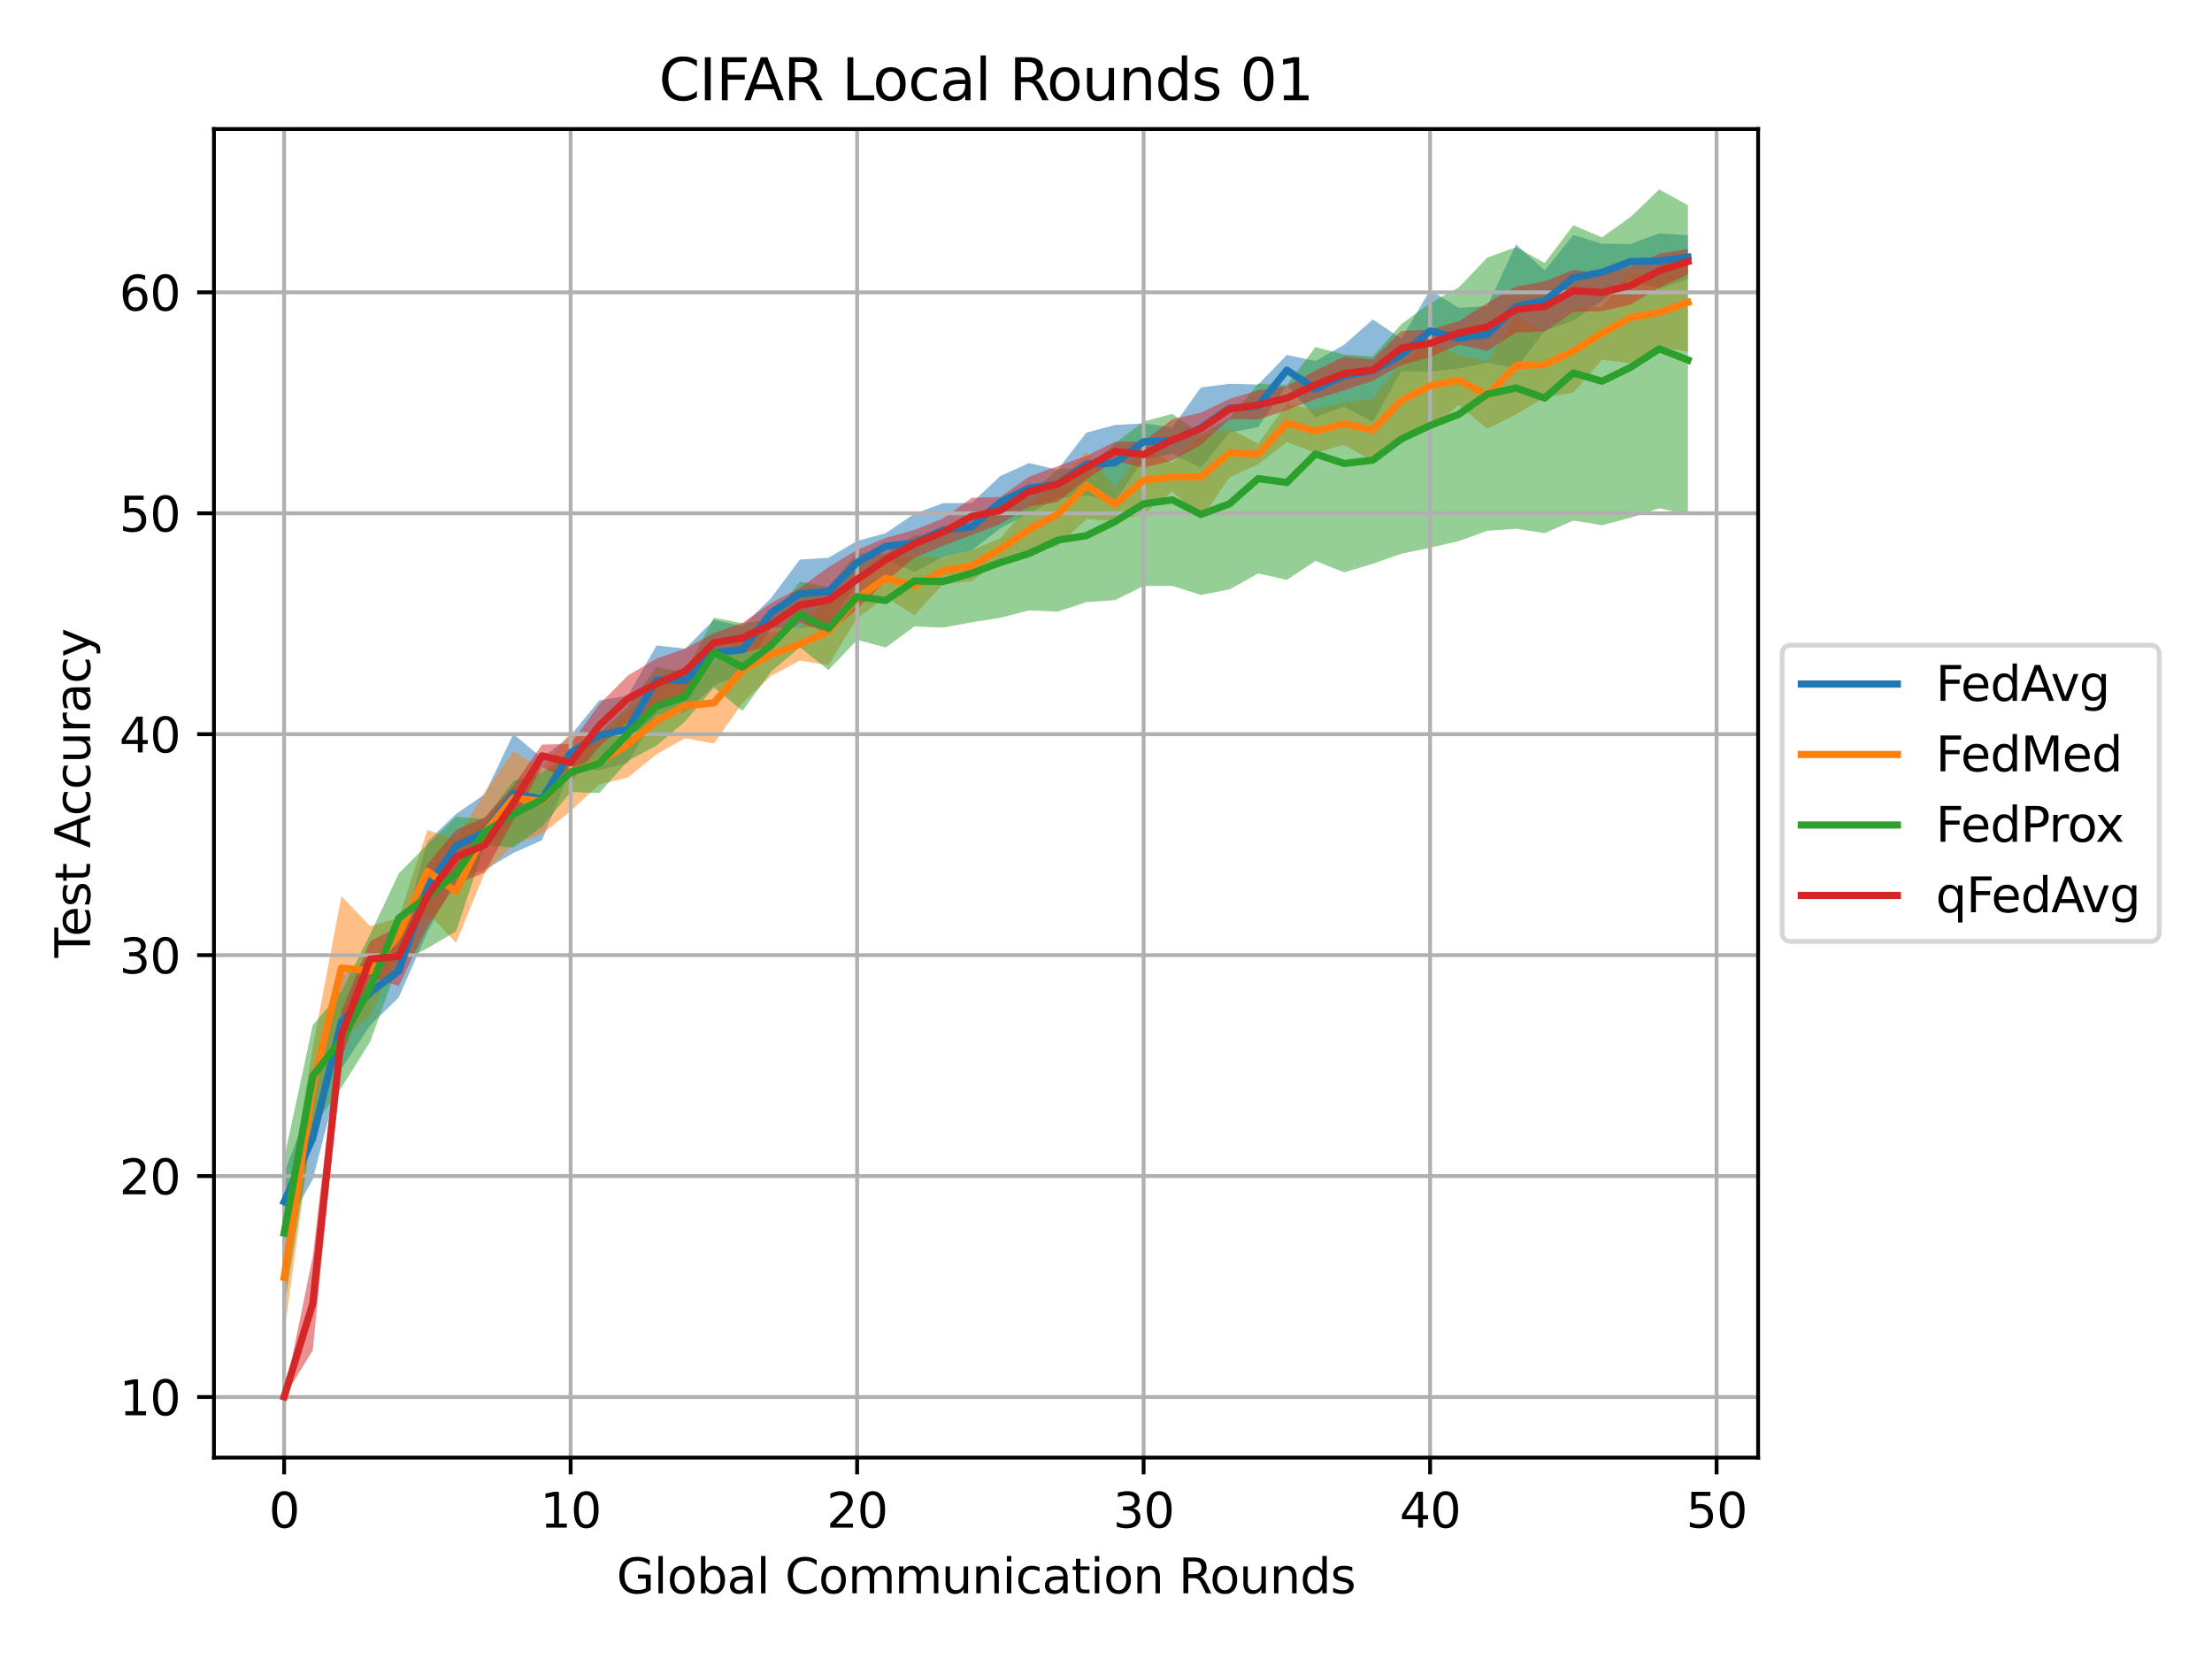 <?xml version="1.0" encoding="utf-8" standalone="no"?>
<!DOCTYPE svg PUBLIC "-//W3C//DTD SVG 1.1//EN"
  "http://www.w3.org/Graphics/SVG/1.1/DTD/svg11.dtd">
<svg height="345.6pt" version="1.1" viewBox="0 0 460.8 345.6" width="460.8pt" xmlns="http://www.w3.org/2000/svg" xmlns:xlink="http://www.w3.org/1999/xlink">
 <defs>
  <style type="text/css">*{stroke-linecap:butt;stroke-linejoin:round;}</style>
 </defs>
 <g id="figure_1">
  <g id="patch_1">
   <path d="M 0 345.6 
L 460.8 345.6 
L 460.8 0 
L 0 0 
z
" style="fill:#ffffff;"/>
  </g>
  <g id="axes_1">
   <g id="patch_2">
    <path d="M 44.57 303.64 
L 366.25 303.64 
L 366.25 26.88 
L 44.57 26.88 
z
" style="fill:#ffffff;"/>
   </g>
   <g id="PolyCollection_1">
    <path clip-path="url(#pd8473660cb)" d="M 59.192 244.424 
L 59.192 256.293 
L 65.16 245.705 
L 71.128 222.591 
L 77.096 213.62 
L 83.064 207.783 
L 89.032 194.207 
L 95 182.946 
L 100.968 181.216 
L 106.937 177.694 
L 112.905 175.03 
L 118.873 160.378 
L 124.841 160.464 
L 130.809 158.905 
L 136.777 148.844 
L 142.745 148.389 
L 148.713 142.765 
L 154.681 140.276 
L 160.649 130.76 
L 166.617 130.842 
L 172.586 130.276 
L 178.554 121.669 
L 184.522 116.541 
L 190.49 119.183 
L 196.458 116.02 
L 202.426 114.669 
L 208.394 110.034 
L 214.362 106.892 
L 220.33 103.872 
L 226.298 103.206 
L 232.266 104.34 
L 238.234 95.814 
L 244.203 94.509 
L 250.171 97.48 
L 256.139 90.079 
L 262.107 88.999 
L 268.075 80.252 
L 274.043 86.913 
L 280.011 84.71 
L 285.979 87.872 
L 291.947 77.338 
L 297.915 77.457 
L 303.883 76.778 
L 309.852 75.522 
L 315.82 76.703 
L 321.788 68.954 
L 327.756 66.785 
L 333.724 62.639 
L 339.692 58.157 
L 345.66 60.146 
L 351.628 58.11 
L 351.628 49.007 
L 351.628 49.007 
L 345.66 48.602 
L 339.692 50.825 
L 333.724 50.77 
L 327.756 48.955 
L 321.788 56.34 
L 315.82 50.921 
L 309.852 63.754 
L 303.883 64.129 
L 297.915 60.421 
L 291.947 70.56 
L 285.979 66.552 
L 280.011 71.811 
L 274.043 75.201 
L 268.075 73.938 
L 262.107 80.106 
L 256.139 79.958 
L 250.171 80.714 
L 244.203 89.044 
L 238.234 88.205 
L 232.266 88.535 
L 226.298 90.135 
L 220.33 97.858 
L 214.362 96.47 
L 208.394 99.153 
L 202.426 104.771 
L 196.458 104.819 
L 190.49 107.016 
L 184.522 111.056 
L 178.554 112.686 
L 172.586 116.197 
L 166.617 116.564 
L 160.649 124.568 
L 154.681 130.433 
L 148.713 129.109 
L 142.745 135.137 
L 136.777 134.449 
L 130.809 144.895 
L 124.841 145.9 
L 118.873 153.21 
L 112.905 157.899 
L 106.937 152.906 
L 100.968 165.463 
L 95 169.559 
L 89.032 175.31 
L 83.064 196.69 
L 77.096 199.94 
L 71.128 203.088 
L 65.16 228.445 
L 59.192 244.424 
z
" style="fill:#1f77b4;fill-opacity:0.5;"/>
   </g>
   <g id="PolyCollection_2">
    <path clip-path="url(#pd8473660cb)" d="M 59.192 254.452 
L 59.192 277.725 
L 65.16 234.332 
L 71.128 216.641 
L 77.096 211.562 
L 83.064 198.091 
L 89.032 190.113 
L 95 196.41 
L 100.968 181.821 
L 106.937 175.983 
L 112.905 173.745 
L 118.873 168.983 
L 124.841 163.406 
L 130.809 161.955 
L 136.777 157.118 
L 142.745 153.774 
L 148.713 154.918 
L 154.681 146.433 
L 160.649 140.808 
L 166.617 137.614 
L 172.586 138.553 
L 178.554 128.764 
L 184.522 124.398 
L 190.49 128.182 
L 196.458 121.697 
L 202.426 121.097 
L 208.394 116.635 
L 214.362 115.454 
L 220.33 113.734 
L 226.298 108.118 
L 232.266 108.582 
L 238.234 107.093 
L 244.203 102.321 
L 250.171 108.109 
L 256.139 99.44 
L 262.107 96.702 
L 268.075 92.123 
L 274.043 94.333 
L 280.011 92.687 
L 285.979 96.065 
L 291.947 91.397 
L 297.915 89.603 
L 303.883 84.359 
L 309.852 89.363 
L 315.82 86.33 
L 321.788 82.748 
L 327.756 81.806 
L 333.724 74.952 
L 339.692 75.659 
L 345.66 72.28 
L 351.628 73.298 
L 351.628 52.695 
L 351.628 52.695 
L 345.66 57.907 
L 339.692 56.626 
L 333.724 63.858 
L 327.756 64.461 
L 321.788 69.112 
L 315.82 65.996 
L 309.852 75.315 
L 303.883 74.026 
L 297.915 71.112 
L 291.947 75.377 
L 285.979 83.061 
L 280.011 83.875 
L 274.043 85.259 
L 268.075 84.206 
L 262.107 92.444 
L 256.139 89.24 
L 250.171 90.592 
L 244.203 96.38 
L 238.234 93.006 
L 232.266 101.537 
L 226.298 94.078 
L 220.33 100.58 
L 214.362 105.152 
L 208.394 112.128 
L 202.426 114.656 
L 196.458 116.153 
L 190.49 115.961 
L 184.522 116.482 
L 178.554 120.505 
L 172.586 124.466 
L 166.617 130.764 
L 160.649 131.765 
L 154.681 132.666 
L 148.713 137.93 
L 142.745 140.238 
L 136.777 143.187 
L 130.809 148.137 
L 124.841 154.143 
L 118.873 152.528 
L 112.905 160.117 
L 106.937 156.48 
L 100.968 165.091 
L 95 174.971 
L 89.032 172.878 
L 83.064 191.234 
L 77.096 192.91 
L 71.128 186.666 
L 65.16 218.146 
L 59.192 254.452 
z
" style="fill:#ff7f0e;fill-opacity:0.5;"/>
   </g>
   <g id="PolyCollection_3">
    <path clip-path="url(#pd8473660cb)" d="M 59.192 241.309 
L 59.192 272.458 
L 65.16 234.779 
L 71.128 226.54 
L 77.096 217.051 
L 83.064 200.6 
L 89.032 197.545 
L 95 194.029 
L 100.968 176.022 
L 106.937 176.54 
L 112.905 172.237 
L 118.873 165.001 
L 124.841 165.213 
L 130.809 158.498 
L 136.777 155.304 
L 142.745 150.269 
L 148.713 143.189 
L 154.681 148.089 
L 160.649 139.868 
L 166.617 134.872 
L 172.586 139.571 
L 178.554 133.306 
L 184.522 134.873 
L 190.49 130.506 
L 196.458 130.738 
L 202.426 129.633 
L 208.394 128.692 
L 214.362 127.154 
L 220.33 127.414 
L 226.298 125.45 
L 232.266 125.018 
L 238.234 122.062 
L 244.203 122.048 
L 250.171 123.94 
L 256.139 122.785 
L 262.107 119.462 
L 268.075 120.801 
L 274.043 116.85 
L 280.011 119.23 
L 285.979 117.437 
L 291.947 115.348 
L 297.915 114.102 
L 303.883 112.716 
L 309.852 110.572 
L 315.82 110.147 
L 321.788 111.063 
L 327.756 108.434 
L 333.724 109.408 
L 339.692 107.842 
L 345.66 105.875 
L 351.628 107.237 
L 351.628 42.759 
L 351.628 42.759 
L 345.66 39.46 
L 339.692 45.184 
L 333.724 49.443 
L 327.756 46.922 
L 321.788 54.779 
L 315.82 51.501 
L 309.852 53.639 
L 303.883 59.885 
L 297.915 63.16 
L 291.947 67.506 
L 285.979 74.272 
L 280.011 73.878 
L 274.043 72.296 
L 268.075 80.23 
L 262.107 79.938 
L 256.139 87.102 
L 250.171 90.374 
L 244.203 86.207 
L 238.234 87.824 
L 232.266 92.326 
L 226.298 97.72 
L 220.33 97.62 
L 214.362 103.473 
L 208.394 105.663 
L 202.426 109.15 
L 196.458 111.541 
L 190.49 111.54 
L 184.522 115.329 
L 178.554 115.264 
L 172.586 122.282 
L 166.617 121.156 
L 160.649 128.977 
L 154.681 129.844 
L 148.713 128.685 
L 142.745 140.015 
L 136.777 138.942 
L 130.809 147.167 
L 124.841 152.803 
L 118.873 156.743 
L 112.905 160.926 
L 106.937 162.682 
L 100.968 170.657 
L 95 170.127 
L 89.032 175.934 
L 83.064 181.966 
L 77.096 194.645 
L 71.128 206.596 
L 65.16 213.505 
L 59.192 241.309 
z
" style="fill:#2ca02c;fill-opacity:0.5;"/>
   </g>
   <g id="PolyCollection_4">
    <path clip-path="url(#pd8473660cb)" d="M 59.192 290.913 
L 59.192 291.06 
L 65.16 281.31 
L 71.128 220.617 
L 77.096 203.55 
L 83.064 205.397 
L 89.032 193.081 
L 95 184.23 
L 100.968 181.778 
L 106.937 170.897 
L 112.905 159.801 
L 118.873 162.766 
L 124.841 155.508 
L 130.809 150.303 
L 136.777 147.74 
L 142.745 144.524 
L 148.713 135.914 
L 154.681 136.002 
L 160.649 134.613 
L 166.617 129.627 
L 172.586 131.931 
L 178.554 126.825 
L 184.522 121.122 
L 190.49 116.166 
L 196.458 113.703 
L 202.426 111.446 
L 208.394 109.162 
L 214.362 105.514 
L 220.33 104.589 
L 226.298 99.833 
L 232.266 96.013 
L 238.234 97.448 
L 244.203 95.948 
L 250.171 92.661 
L 256.139 87.329 
L 262.107 87.378 
L 268.075 85.419 
L 274.043 83.146 
L 280.011 81.31 
L 285.979 79.301 
L 291.947 76.056 
L 297.915 74.375 
L 303.883 71.811 
L 309.852 73.099 
L 315.82 69.261 
L 321.788 69.051 
L 327.756 64.958 
L 333.724 64.823 
L 339.692 63.448 
L 345.66 59.925 
L 351.628 57.137 
L 351.628 51.848 
L 351.628 51.848 
L 345.66 52.853 
L 339.692 55.479 
L 333.724 57.012 
L 327.756 56.214 
L 321.788 58.62 
L 315.82 59.681 
L 309.852 63.096 
L 303.883 66.925 
L 297.915 68.65 
L 291.947 68.957 
L 285.979 74.88 
L 280.011 74.289 
L 274.043 77.185 
L 268.075 80.434 
L 262.107 81.311 
L 256.139 83.09 
L 250.171 85.95 
L 244.203 87.34 
L 238.234 91.934 
L 232.266 92.043 
L 226.298 94.979 
L 220.33 97.109 
L 214.362 99.313 
L 208.394 103.526 
L 202.426 103.709 
L 196.458 108.006 
L 190.49 110.385 
L 184.522 112.038 
L 178.554 114.546 
L 172.586 118.148 
L 166.617 122.495 
L 160.649 125.61 
L 154.681 129.743 
L 148.713 131.893 
L 142.745 135.103 
L 136.777 137.189 
L 130.809 140.719 
L 124.841 146.726 
L 118.873 154.988 
L 112.905 155.1 
L 106.937 163.72 
L 100.968 170.273 
L 95 172.884 
L 89.032 180.087 
L 83.064 193.065 
L 77.096 196.036 
L 71.128 210.652 
L 65.16 261.744 
L 59.192 290.913 
z
" style="fill:#d62728;fill-opacity:0.5;"/>
   </g>
   <g id="matplotlib.axis_1">
    <g id="xtick_1">
     <g id="line2d_1">
      <path clip-path="url(#pd8473660cb)" d="M 59.192 303.64 
L 59.192 26.88 
" style="fill:none;stroke:#b0b0b0;stroke-linecap:square;stroke-width:0.8;"/>
     </g>
     <g id="line2d_2">
      <defs>
       <path d="M 0 0 
L 0 3.5 
" id="ma8e91cea01" style="stroke:#000000;stroke-width:0.8;"/>
      </defs>
      <g>
       <use style="stroke:#000000;stroke-width:0.8;" x="59.192" xlink:href="#ma8e91cea01" y="303.64"/>
      </g>
     </g>
     <g id="text_1">
      <!-- 0 -->
      <g transform="translate(56.011 318.238)scale(0.1 -0.1)">
       <defs>
        <path d="M 2034 4250 
Q 1547 4250 1301 3770 
Q 1056 3291 1056 2328 
Q 1056 1369 1301 889 
Q 1547 409 2034 409 
Q 2525 409 2770 889 
Q 3016 1369 3016 2328 
Q 3016 3291 2770 3770 
Q 2525 4250 2034 4250 
z
M 2034 4750 
Q 2819 4750 3233 4129 
Q 3647 3509 3647 2328 
Q 3647 1150 3233 529 
Q 2819 -91 2034 -91 
Q 1250 -91 836 529 
Q 422 1150 422 2328 
Q 422 3509 836 4129 
Q 1250 4750 2034 4750 
z
" id="DejaVuSans-30" transform="scale(0.016)"/>
       </defs>
       <use xlink:href="#DejaVuSans-30"/>
      </g>
     </g>
    </g>
    <g id="xtick_2">
     <g id="line2d_3">
      <path clip-path="url(#pd8473660cb)" d="M 118.873 303.64 
L 118.873 26.88 
" style="fill:none;stroke:#b0b0b0;stroke-linecap:square;stroke-width:0.8;"/>
     </g>
     <g id="line2d_4">
      <g>
       <use style="stroke:#000000;stroke-width:0.8;" x="118.873" xlink:href="#ma8e91cea01" y="303.64"/>
      </g>
     </g>
     <g id="text_2">
      <!-- 10 -->
      <g transform="translate(112.51 318.238)scale(0.1 -0.1)">
       <defs>
        <path d="M 794 531 
L 1825 531 
L 1825 4091 
L 703 3866 
L 703 4441 
L 1819 4666 
L 2450 4666 
L 2450 531 
L 3481 531 
L 3481 0 
L 794 0 
L 794 531 
z
" id="DejaVuSans-31" transform="scale(0.016)"/>
       </defs>
       <use xlink:href="#DejaVuSans-31"/>
       <use x="63.623" xlink:href="#DejaVuSans-30"/>
      </g>
     </g>
    </g>
    <g id="xtick_3">
     <g id="line2d_5">
      <path clip-path="url(#pd8473660cb)" d="M 178.554 303.64 
L 178.554 26.88 
" style="fill:none;stroke:#b0b0b0;stroke-linecap:square;stroke-width:0.8;"/>
     </g>
     <g id="line2d_6">
      <g>
       <use style="stroke:#000000;stroke-width:0.8;" x="178.554" xlink:href="#ma8e91cea01" y="303.64"/>
      </g>
     </g>
     <g id="text_3">
      <!-- 20 -->
      <g transform="translate(172.191 318.238)scale(0.1 -0.1)">
       <defs>
        <path d="M 1228 531 
L 3431 531 
L 3431 0 
L 469 0 
L 469 531 
Q 828 903 1448 1529 
Q 2069 2156 2228 2338 
Q 2531 2678 2651 2914 
Q 2772 3150 2772 3378 
Q 2772 3750 2511 3984 
Q 2250 4219 1831 4219 
Q 1534 4219 1204 4116 
Q 875 4013 500 3803 
L 500 4441 
Q 881 4594 1212 4672 
Q 1544 4750 1819 4750 
Q 2544 4750 2975 4387 
Q 3406 4025 3406 3419 
Q 3406 3131 3298 2873 
Q 3191 2616 2906 2266 
Q 2828 2175 2409 1742 
Q 1991 1309 1228 531 
z
" id="DejaVuSans-32" transform="scale(0.016)"/>
       </defs>
       <use xlink:href="#DejaVuSans-32"/>
       <use x="63.623" xlink:href="#DejaVuSans-30"/>
      </g>
     </g>
    </g>
    <g id="xtick_4">
     <g id="line2d_7">
      <path clip-path="url(#pd8473660cb)" d="M 238.234 303.64 
L 238.234 26.88 
" style="fill:none;stroke:#b0b0b0;stroke-linecap:square;stroke-width:0.8;"/>
     </g>
     <g id="line2d_8">
      <g>
       <use style="stroke:#000000;stroke-width:0.8;" x="238.234" xlink:href="#ma8e91cea01" y="303.64"/>
      </g>
     </g>
     <g id="text_4">
      <!-- 30 -->
      <g transform="translate(231.872 318.238)scale(0.1 -0.1)">
       <defs>
        <path d="M 2597 2516 
Q 3050 2419 3304 2112 
Q 3559 1806 3559 1356 
Q 3559 666 3084 287 
Q 2609 -91 1734 -91 
Q 1441 -91 1130 -33 
Q 819 25 488 141 
L 488 750 
Q 750 597 1062 519 
Q 1375 441 1716 441 
Q 2309 441 2620 675 
Q 2931 909 2931 1356 
Q 2931 1769 2642 2001 
Q 2353 2234 1838 2234 
L 1294 2234 
L 1294 2753 
L 1863 2753 
Q 2328 2753 2575 2939 
Q 2822 3125 2822 3475 
Q 2822 3834 2567 4026 
Q 2313 4219 1838 4219 
Q 1578 4219 1281 4162 
Q 984 4106 628 3988 
L 628 4550 
Q 988 4650 1302 4700 
Q 1616 4750 1894 4750 
Q 2613 4750 3031 4423 
Q 3450 4097 3450 3541 
Q 3450 3153 3228 2886 
Q 3006 2619 2597 2516 
z
" id="DejaVuSans-33" transform="scale(0.016)"/>
       </defs>
       <use xlink:href="#DejaVuSans-33"/>
       <use x="63.623" xlink:href="#DejaVuSans-30"/>
      </g>
     </g>
    </g>
    <g id="xtick_5">
     <g id="line2d_9">
      <path clip-path="url(#pd8473660cb)" d="M 297.915 303.64 
L 297.915 26.88 
" style="fill:none;stroke:#b0b0b0;stroke-linecap:square;stroke-width:0.8;"/>
     </g>
     <g id="line2d_10">
      <g>
       <use style="stroke:#000000;stroke-width:0.8;" x="297.915" xlink:href="#ma8e91cea01" y="303.64"/>
      </g>
     </g>
     <g id="text_5">
      <!-- 40 -->
      <g transform="translate(291.553 318.238)scale(0.1 -0.1)">
       <defs>
        <path d="M 2419 4116 
L 825 1625 
L 2419 1625 
L 2419 4116 
z
M 2253 4666 
L 3047 4666 
L 3047 1625 
L 3713 1625 
L 3713 1100 
L 3047 1100 
L 3047 0 
L 2419 0 
L 2419 1100 
L 313 1100 
L 313 1709 
L 2253 4666 
z
" id="DejaVuSans-34" transform="scale(0.016)"/>
       </defs>
       <use xlink:href="#DejaVuSans-34"/>
       <use x="63.623" xlink:href="#DejaVuSans-30"/>
      </g>
     </g>
    </g>
    <g id="xtick_6">
     <g id="line2d_11">
      <path clip-path="url(#pd8473660cb)" d="M 357.596 303.64 
L 357.596 26.88 
" style="fill:none;stroke:#b0b0b0;stroke-linecap:square;stroke-width:0.8;"/>
     </g>
     <g id="line2d_12">
      <g>
       <use style="stroke:#000000;stroke-width:0.8;" x="357.596" xlink:href="#ma8e91cea01" y="303.64"/>
      </g>
     </g>
     <g id="text_6">
      <!-- 50 -->
      <g transform="translate(351.234 318.238)scale(0.1 -0.1)">
       <defs>
        <path d="M 691 4666 
L 3169 4666 
L 3169 4134 
L 1269 4134 
L 1269 2991 
Q 1406 3038 1543 3061 
Q 1681 3084 1819 3084 
Q 2600 3084 3056 2656 
Q 3513 2228 3513 1497 
Q 3513 744 3044 326 
Q 2575 -91 1722 -91 
Q 1428 -91 1123 -41 
Q 819 9 494 109 
L 494 744 
Q 775 591 1075 516 
Q 1375 441 1709 441 
Q 2250 441 2565 725 
Q 2881 1009 2881 1497 
Q 2881 1984 2565 2268 
Q 2250 2553 1709 2553 
Q 1456 2553 1204 2497 
Q 953 2441 691 2322 
L 691 4666 
z
" id="DejaVuSans-35" transform="scale(0.016)"/>
       </defs>
       <use xlink:href="#DejaVuSans-35"/>
       <use x="63.623" xlink:href="#DejaVuSans-30"/>
      </g>
     </g>
    </g>
    <g id="text_7">
     <!-- Global Communication Rounds -->
     <g transform="translate(128.448 331.917)scale(0.1 -0.1)">
      <defs>
       <path d="M 3809 666 
L 3809 1919 
L 2778 1919 
L 2778 2438 
L 4434 2438 
L 4434 434 
Q 4069 175 3628 42 
Q 3188 -91 2688 -91 
Q 1594 -91 976 548 
Q 359 1188 359 2328 
Q 359 3472 976 4111 
Q 1594 4750 2688 4750 
Q 3144 4750 3555 4637 
Q 3966 4525 4313 4306 
L 4313 3634 
Q 3963 3931 3569 4081 
Q 3175 4231 2741 4231 
Q 1884 4231 1454 3753 
Q 1025 3275 1025 2328 
Q 1025 1384 1454 906 
Q 1884 428 2741 428 
Q 3075 428 3337 486 
Q 3600 544 3809 666 
z
" id="DejaVuSans-47" transform="scale(0.016)"/>
       <path d="M 603 4863 
L 1178 4863 
L 1178 0 
L 603 0 
L 603 4863 
z
" id="DejaVuSans-6c" transform="scale(0.016)"/>
       <path d="M 1959 3097 
Q 1497 3097 1228 2736 
Q 959 2375 959 1747 
Q 959 1119 1226 758 
Q 1494 397 1959 397 
Q 2419 397 2687 759 
Q 2956 1122 2956 1747 
Q 2956 2369 2687 2733 
Q 2419 3097 1959 3097 
z
M 1959 3584 
Q 2709 3584 3137 3096 
Q 3566 2609 3566 1747 
Q 3566 888 3137 398 
Q 2709 -91 1959 -91 
Q 1206 -91 779 398 
Q 353 888 353 1747 
Q 353 2609 779 3096 
Q 1206 3584 1959 3584 
z
" id="DejaVuSans-6f" transform="scale(0.016)"/>
       <path d="M 3116 1747 
Q 3116 2381 2855 2742 
Q 2594 3103 2138 3103 
Q 1681 3103 1420 2742 
Q 1159 2381 1159 1747 
Q 1159 1113 1420 752 
Q 1681 391 2138 391 
Q 2594 391 2855 752 
Q 3116 1113 3116 1747 
z
M 1159 2969 
Q 1341 3281 1617 3432 
Q 1894 3584 2278 3584 
Q 2916 3584 3314 3078 
Q 3713 2572 3713 1747 
Q 3713 922 3314 415 
Q 2916 -91 2278 -91 
Q 1894 -91 1617 61 
Q 1341 213 1159 525 
L 1159 0 
L 581 0 
L 581 4863 
L 1159 4863 
L 1159 2969 
z
" id="DejaVuSans-62" transform="scale(0.016)"/>
       <path d="M 2194 1759 
Q 1497 1759 1228 1600 
Q 959 1441 959 1056 
Q 959 750 1161 570 
Q 1363 391 1709 391 
Q 2188 391 2477 730 
Q 2766 1069 2766 1631 
L 2766 1759 
L 2194 1759 
z
M 3341 1997 
L 3341 0 
L 2766 0 
L 2766 531 
Q 2569 213 2275 61 
Q 1981 -91 1556 -91 
Q 1019 -91 701 211 
Q 384 513 384 1019 
Q 384 1609 779 1909 
Q 1175 2209 1959 2209 
L 2766 2209 
L 2766 2266 
Q 2766 2663 2505 2880 
Q 2244 3097 1772 3097 
Q 1472 3097 1187 3025 
Q 903 2953 641 2809 
L 641 3341 
Q 956 3463 1253 3523 
Q 1550 3584 1831 3584 
Q 2591 3584 2966 3190 
Q 3341 2797 3341 1997 
z
" id="DejaVuSans-61" transform="scale(0.016)"/>
       <path id="DejaVuSans-20" transform="scale(0.016)"/>
       <path d="M 4122 4306 
L 4122 3641 
Q 3803 3938 3442 4084 
Q 3081 4231 2675 4231 
Q 1875 4231 1450 3742 
Q 1025 3253 1025 2328 
Q 1025 1406 1450 917 
Q 1875 428 2675 428 
Q 3081 428 3442 575 
Q 3803 722 4122 1019 
L 4122 359 
Q 3791 134 3420 21 
Q 3050 -91 2638 -91 
Q 1578 -91 968 557 
Q 359 1206 359 2328 
Q 359 3453 968 4101 
Q 1578 4750 2638 4750 
Q 3056 4750 3426 4639 
Q 3797 4528 4122 4306 
z
" id="DejaVuSans-43" transform="scale(0.016)"/>
       <path d="M 3328 2828 
Q 3544 3216 3844 3400 
Q 4144 3584 4550 3584 
Q 5097 3584 5394 3201 
Q 5691 2819 5691 2113 
L 5691 0 
L 5113 0 
L 5113 2094 
Q 5113 2597 4934 2840 
Q 4756 3084 4391 3084 
Q 3944 3084 3684 2787 
Q 3425 2491 3425 1978 
L 3425 0 
L 2847 0 
L 2847 2094 
Q 2847 2600 2669 2842 
Q 2491 3084 2119 3084 
Q 1678 3084 1418 2786 
Q 1159 2488 1159 1978 
L 1159 0 
L 581 0 
L 581 3500 
L 1159 3500 
L 1159 2956 
Q 1356 3278 1631 3431 
Q 1906 3584 2284 3584 
Q 2666 3584 2933 3390 
Q 3200 3197 3328 2828 
z
" id="DejaVuSans-6d" transform="scale(0.016)"/>
       <path d="M 544 1381 
L 544 3500 
L 1119 3500 
L 1119 1403 
Q 1119 906 1312 657 
Q 1506 409 1894 409 
Q 2359 409 2629 706 
Q 2900 1003 2900 1516 
L 2900 3500 
L 3475 3500 
L 3475 0 
L 2900 0 
L 2900 538 
Q 2691 219 2414 64 
Q 2138 -91 1772 -91 
Q 1169 -91 856 284 
Q 544 659 544 1381 
z
M 1991 3584 
L 1991 3584 
z
" id="DejaVuSans-75" transform="scale(0.016)"/>
       <path d="M 3513 2113 
L 3513 0 
L 2938 0 
L 2938 2094 
Q 2938 2591 2744 2837 
Q 2550 3084 2163 3084 
Q 1697 3084 1428 2787 
Q 1159 2491 1159 1978 
L 1159 0 
L 581 0 
L 581 3500 
L 1159 3500 
L 1159 2956 
Q 1366 3272 1645 3428 
Q 1925 3584 2291 3584 
Q 2894 3584 3203 3211 
Q 3513 2838 3513 2113 
z
" id="DejaVuSans-6e" transform="scale(0.016)"/>
       <path d="M 603 3500 
L 1178 3500 
L 1178 0 
L 603 0 
L 603 3500 
z
M 603 4863 
L 1178 4863 
L 1178 4134 
L 603 4134 
L 603 4863 
z
" id="DejaVuSans-69" transform="scale(0.016)"/>
       <path d="M 3122 3366 
L 3122 2828 
Q 2878 2963 2633 3030 
Q 2388 3097 2138 3097 
Q 1578 3097 1268 2742 
Q 959 2388 959 1747 
Q 959 1106 1268 751 
Q 1578 397 2138 397 
Q 2388 397 2633 464 
Q 2878 531 3122 666 
L 3122 134 
Q 2881 22 2623 -34 
Q 2366 -91 2075 -91 
Q 1284 -91 818 406 
Q 353 903 353 1747 
Q 353 2603 823 3093 
Q 1294 3584 2113 3584 
Q 2378 3584 2631 3529 
Q 2884 3475 3122 3366 
z
" id="DejaVuSans-63" transform="scale(0.016)"/>
       <path d="M 1172 4494 
L 1172 3500 
L 2356 3500 
L 2356 3053 
L 1172 3053 
L 1172 1153 
Q 1172 725 1289 603 
Q 1406 481 1766 481 
L 2356 481 
L 2356 0 
L 1766 0 
Q 1100 0 847 248 
Q 594 497 594 1153 
L 594 3053 
L 172 3053 
L 172 3500 
L 594 3500 
L 594 4494 
L 1172 4494 
z
" id="DejaVuSans-74" transform="scale(0.016)"/>
       <path d="M 2841 2188 
Q 3044 2119 3236 1894 
Q 3428 1669 3622 1275 
L 4263 0 
L 3584 0 
L 2988 1197 
Q 2756 1666 2539 1819 
Q 2322 1972 1947 1972 
L 1259 1972 
L 1259 0 
L 628 0 
L 628 4666 
L 2053 4666 
Q 2853 4666 3247 4331 
Q 3641 3997 3641 3322 
Q 3641 2881 3436 2590 
Q 3231 2300 2841 2188 
z
M 1259 4147 
L 1259 2491 
L 2053 2491 
Q 2509 2491 2742 2702 
Q 2975 2913 2975 3322 
Q 2975 3731 2742 3939 
Q 2509 4147 2053 4147 
L 1259 4147 
z
" id="DejaVuSans-52" transform="scale(0.016)"/>
       <path d="M 2906 2969 
L 2906 4863 
L 3481 4863 
L 3481 0 
L 2906 0 
L 2906 525 
Q 2725 213 2448 61 
Q 2172 -91 1784 -91 
Q 1150 -91 751 415 
Q 353 922 353 1747 
Q 353 2572 751 3078 
Q 1150 3584 1784 3584 
Q 2172 3584 2448 3432 
Q 2725 3281 2906 2969 
z
M 947 1747 
Q 947 1113 1208 752 
Q 1469 391 1925 391 
Q 2381 391 2643 752 
Q 2906 1113 2906 1747 
Q 2906 2381 2643 2742 
Q 2381 3103 1925 3103 
Q 1469 3103 1208 2742 
Q 947 2381 947 1747 
z
" id="DejaVuSans-64" transform="scale(0.016)"/>
       <path d="M 2834 3397 
L 2834 2853 
Q 2591 2978 2328 3040 
Q 2066 3103 1784 3103 
Q 1356 3103 1142 2972 
Q 928 2841 928 2578 
Q 928 2378 1081 2264 
Q 1234 2150 1697 2047 
L 1894 2003 
Q 2506 1872 2764 1633 
Q 3022 1394 3022 966 
Q 3022 478 2636 193 
Q 2250 -91 1575 -91 
Q 1294 -91 989 -36 
Q 684 19 347 128 
L 347 722 
Q 666 556 975 473 
Q 1284 391 1588 391 
Q 1994 391 2212 530 
Q 2431 669 2431 922 
Q 2431 1156 2273 1281 
Q 2116 1406 1581 1522 
L 1381 1569 
Q 847 1681 609 1914 
Q 372 2147 372 2553 
Q 372 3047 722 3315 
Q 1072 3584 1716 3584 
Q 2034 3584 2315 3537 
Q 2597 3491 2834 3397 
z
" id="DejaVuSans-73" transform="scale(0.016)"/>
      </defs>
      <use xlink:href="#DejaVuSans-47"/>
      <use x="77.49" xlink:href="#DejaVuSans-6c"/>
      <use x="105.273" xlink:href="#DejaVuSans-6f"/>
      <use x="166.455" xlink:href="#DejaVuSans-62"/>
      <use x="229.932" xlink:href="#DejaVuSans-61"/>
      <use x="291.211" xlink:href="#DejaVuSans-6c"/>
      <use x="318.994" xlink:href="#DejaVuSans-20"/>
      <use x="350.781" xlink:href="#DejaVuSans-43"/>
      <use x="420.605" xlink:href="#DejaVuSans-6f"/>
      <use x="481.787" xlink:href="#DejaVuSans-6d"/>
      <use x="579.199" xlink:href="#DejaVuSans-6d"/>
      <use x="676.611" xlink:href="#DejaVuSans-75"/>
      <use x="739.99" xlink:href="#DejaVuSans-6e"/>
      <use x="803.369" xlink:href="#DejaVuSans-69"/>
      <use x="831.152" xlink:href="#DejaVuSans-63"/>
      <use x="886.133" xlink:href="#DejaVuSans-61"/>
      <use x="947.412" xlink:href="#DejaVuSans-74"/>
      <use x="986.621" xlink:href="#DejaVuSans-69"/>
      <use x="1014.404" xlink:href="#DejaVuSans-6f"/>
      <use x="1075.586" xlink:href="#DejaVuSans-6e"/>
      <use x="1138.965" xlink:href="#DejaVuSans-20"/>
      <use x="1170.752" xlink:href="#DejaVuSans-52"/>
      <use x="1235.734" xlink:href="#DejaVuSans-6f"/>
      <use x="1296.916" xlink:href="#DejaVuSans-75"/>
      <use x="1360.295" xlink:href="#DejaVuSans-6e"/>
      <use x="1423.674" xlink:href="#DejaVuSans-64"/>
      <use x="1487.15" xlink:href="#DejaVuSans-73"/>
     </g>
    </g>
   </g>
   <g id="matplotlib.axis_2">
    <g id="ytick_1">
     <g id="line2d_13">
      <path clip-path="url(#pd8473660cb)" d="M 44.57 291.023 
L 366.25 291.023 
" style="fill:none;stroke:#b0b0b0;stroke-linecap:square;stroke-width:0.8;"/>
     </g>
     <g id="line2d_14">
      <defs>
       <path d="M 0 0 
L -3.5 0 
" id="mb455a5c160" style="stroke:#000000;stroke-width:0.8;"/>
      </defs>
      <g>
       <use style="stroke:#000000;stroke-width:0.8;" x="44.57" xlink:href="#mb455a5c160" y="291.023"/>
      </g>
     </g>
     <g id="text_8">
      <!-- 10 -->
      <g transform="translate(24.845 294.822)scale(0.1 -0.1)">
       <use xlink:href="#DejaVuSans-31"/>
       <use x="63.623" xlink:href="#DejaVuSans-30"/>
      </g>
     </g>
    </g>
    <g id="ytick_2">
     <g id="line2d_15">
      <path clip-path="url(#pd8473660cb)" d="M 44.57 244.998 
L 366.25 244.998 
" style="fill:none;stroke:#b0b0b0;stroke-linecap:square;stroke-width:0.8;"/>
     </g>
     <g id="line2d_16">
      <g>
       <use style="stroke:#000000;stroke-width:0.8;" x="44.57" xlink:href="#mb455a5c160" y="244.998"/>
      </g>
     </g>
     <g id="text_9">
      <!-- 20 -->
      <g transform="translate(24.845 248.798)scale(0.1 -0.1)">
       <use xlink:href="#DejaVuSans-32"/>
       <use x="63.623" xlink:href="#DejaVuSans-30"/>
      </g>
     </g>
    </g>
    <g id="ytick_3">
     <g id="line2d_17">
      <path clip-path="url(#pd8473660cb)" d="M 44.57 198.974 
L 366.25 198.974 
" style="fill:none;stroke:#b0b0b0;stroke-linecap:square;stroke-width:0.8;"/>
     </g>
     <g id="line2d_18">
      <g>
       <use style="stroke:#000000;stroke-width:0.8;" x="44.57" xlink:href="#mb455a5c160" y="198.974"/>
      </g>
     </g>
     <g id="text_10">
      <!-- 30 -->
      <g transform="translate(24.845 202.773)scale(0.1 -0.1)">
       <use xlink:href="#DejaVuSans-33"/>
       <use x="63.623" xlink:href="#DejaVuSans-30"/>
      </g>
     </g>
    </g>
    <g id="ytick_4">
     <g id="line2d_19">
      <path clip-path="url(#pd8473660cb)" d="M 44.57 152.949 
L 366.25 152.949 
" style="fill:none;stroke:#b0b0b0;stroke-linecap:square;stroke-width:0.8;"/>
     </g>
     <g id="line2d_20">
      <g>
       <use style="stroke:#000000;stroke-width:0.8;" x="44.57" xlink:href="#mb455a5c160" y="152.949"/>
      </g>
     </g>
     <g id="text_11">
      <!-- 40 -->
      <g transform="translate(24.845 156.748)scale(0.1 -0.1)">
       <use xlink:href="#DejaVuSans-34"/>
       <use x="63.623" xlink:href="#DejaVuSans-30"/>
      </g>
     </g>
    </g>
    <g id="ytick_5">
     <g id="line2d_21">
      <path clip-path="url(#pd8473660cb)" d="M 44.57 106.924 
L 366.25 106.924 
" style="fill:none;stroke:#b0b0b0;stroke-linecap:square;stroke-width:0.8;"/>
     </g>
     <g id="line2d_22">
      <g>
       <use style="stroke:#000000;stroke-width:0.8;" x="44.57" xlink:href="#mb455a5c160" y="106.924"/>
      </g>
     </g>
     <g id="text_12">
      <!-- 50 -->
      <g transform="translate(24.845 110.723)scale(0.1 -0.1)">
       <use xlink:href="#DejaVuSans-35"/>
       <use x="63.623" xlink:href="#DejaVuSans-30"/>
      </g>
     </g>
    </g>
    <g id="ytick_6">
     <g id="line2d_23">
      <path clip-path="url(#pd8473660cb)" d="M 44.57 60.899 
L 366.25 60.899 
" style="fill:none;stroke:#b0b0b0;stroke-linecap:square;stroke-width:0.8;"/>
     </g>
     <g id="line2d_24">
      <g>
       <use style="stroke:#000000;stroke-width:0.8;" x="44.57" xlink:href="#mb455a5c160" y="60.899"/>
      </g>
     </g>
     <g id="text_13">
      <!-- 60 -->
      <g transform="translate(24.845 64.698)scale(0.1 -0.1)">
       <defs>
        <path d="M 2113 2584 
Q 1688 2584 1439 2293 
Q 1191 2003 1191 1497 
Q 1191 994 1439 701 
Q 1688 409 2113 409 
Q 2538 409 2786 701 
Q 3034 994 3034 1497 
Q 3034 2003 2786 2293 
Q 2538 2584 2113 2584 
z
M 3366 4563 
L 3366 3988 
Q 3128 4100 2886 4159 
Q 2644 4219 2406 4219 
Q 1781 4219 1451 3797 
Q 1122 3375 1075 2522 
Q 1259 2794 1537 2939 
Q 1816 3084 2150 3084 
Q 2853 3084 3261 2657 
Q 3669 2231 3669 1497 
Q 3669 778 3244 343 
Q 2819 -91 2113 -91 
Q 1303 -91 875 529 
Q 447 1150 447 2328 
Q 447 3434 972 4092 
Q 1497 4750 2381 4750 
Q 2619 4750 2861 4703 
Q 3103 4656 3366 4563 
z
" id="DejaVuSans-36" transform="scale(0.016)"/>
       </defs>
       <use xlink:href="#DejaVuSans-36"/>
       <use x="63.623" xlink:href="#DejaVuSans-30"/>
      </g>
     </g>
    </g>
    <g id="text_14">
     <!-- Test Accuracy -->
     <g transform="translate(18.765 199.523)rotate(-90)scale(0.1 -0.1)">
      <defs>
       <path d="M -19 4666 
L 3928 4666 
L 3928 4134 
L 2272 4134 
L 2272 0 
L 1638 0 
L 1638 4134 
L -19 4134 
L -19 4666 
z
" id="DejaVuSans-54" transform="scale(0.016)"/>
       <path d="M 3597 1894 
L 3597 1613 
L 953 1613 
Q 991 1019 1311 708 
Q 1631 397 2203 397 
Q 2534 397 2845 478 
Q 3156 559 3463 722 
L 3463 178 
Q 3153 47 2828 -22 
Q 2503 -91 2169 -91 
Q 1331 -91 842 396 
Q 353 884 353 1716 
Q 353 2575 817 3079 
Q 1281 3584 2069 3584 
Q 2775 3584 3186 3129 
Q 3597 2675 3597 1894 
z
M 3022 2063 
Q 3016 2534 2758 2815 
Q 2500 3097 2075 3097 
Q 1594 3097 1305 2825 
Q 1016 2553 972 2059 
L 3022 2063 
z
" id="DejaVuSans-65" transform="scale(0.016)"/>
       <path d="M 2188 4044 
L 1331 1722 
L 3047 1722 
L 2188 4044 
z
M 1831 4666 
L 2547 4666 
L 4325 0 
L 3669 0 
L 3244 1197 
L 1141 1197 
L 716 0 
L 50 0 
L 1831 4666 
z
" id="DejaVuSans-41" transform="scale(0.016)"/>
       <path d="M 2631 2963 
Q 2534 3019 2420 3045 
Q 2306 3072 2169 3072 
Q 1681 3072 1420 2755 
Q 1159 2438 1159 1844 
L 1159 0 
L 581 0 
L 581 3500 
L 1159 3500 
L 1159 2956 
Q 1341 3275 1631 3429 
Q 1922 3584 2338 3584 
Q 2397 3584 2469 3576 
Q 2541 3569 2628 3553 
L 2631 2963 
z
" id="DejaVuSans-72" transform="scale(0.016)"/>
       <path d="M 2059 -325 
Q 1816 -950 1584 -1140 
Q 1353 -1331 966 -1331 
L 506 -1331 
L 506 -850 
L 844 -850 
Q 1081 -850 1212 -737 
Q 1344 -625 1503 -206 
L 1606 56 
L 191 3500 
L 800 3500 
L 1894 763 
L 2988 3500 
L 3597 3500 
L 2059 -325 
z
" id="DejaVuSans-79" transform="scale(0.016)"/>
      </defs>
      <use xlink:href="#DejaVuSans-54"/>
      <use x="44.084" xlink:href="#DejaVuSans-65"/>
      <use x="105.607" xlink:href="#DejaVuSans-73"/>
      <use x="157.707" xlink:href="#DejaVuSans-74"/>
      <use x="196.916" xlink:href="#DejaVuSans-20"/>
      <use x="228.703" xlink:href="#DejaVuSans-41"/>
      <use x="295.361" xlink:href="#DejaVuSans-63"/>
      <use x="350.342" xlink:href="#DejaVuSans-63"/>
      <use x="405.322" xlink:href="#DejaVuSans-75"/>
      <use x="468.701" xlink:href="#DejaVuSans-72"/>
      <use x="509.814" xlink:href="#DejaVuSans-61"/>
      <use x="571.094" xlink:href="#DejaVuSans-63"/>
      <use x="626.074" xlink:href="#DejaVuSans-79"/>
     </g>
    </g>
   </g>
   <g id="line2d_25">
    <path clip-path="url(#pd8473660cb)" d="M 59.192 250.358 
L 65.16 237.075 
L 71.128 212.839 
L 77.096 206.78 
L 83.064 202.236 
L 89.032 184.758 
L 95 176.252 
L 100.968 173.34 
L 106.937 165.3 
L 112.905 166.465 
L 118.873 156.794 
L 124.841 153.182 
L 130.809 151.9 
L 136.777 141.646 
L 142.745 141.763 
L 148.713 135.937 
L 154.681 135.354 
L 160.649 127.664 
L 166.617 123.703 
L 172.586 123.237 
L 178.554 117.178 
L 184.522 113.799 
L 190.49 113.099 
L 196.458 110.42 
L 202.426 109.72 
L 208.394 104.594 
L 214.362 101.681 
L 220.33 100.865 
L 226.298 96.67 
L 232.266 96.437 
L 238.234 92.01 
L 244.203 91.777 
L 250.171 89.097 
L 256.139 85.019 
L 262.107 84.552 
L 268.075 77.095 
L 274.043 81.057 
L 280.011 78.26 
L 285.979 77.212 
L 291.947 73.949 
L 297.915 68.939 
L 303.883 70.454 
L 309.852 69.638 
L 315.82 63.812 
L 321.788 62.647 
L 327.756 57.87 
L 333.724 56.705 
L 339.692 54.491 
L 345.66 54.374 
L 351.628 53.559 
" style="fill:none;stroke:#1f77b4;stroke-linecap:square;stroke-width:1.5;"/>
   </g>
   <g id="line2d_26">
    <path clip-path="url(#pd8473660cb)" d="M 59.192 266.088 
L 65.16 226.239 
L 71.128 201.654 
L 77.096 202.236 
L 83.064 194.662 
L 89.032 181.496 
L 95 185.69 
L 100.968 173.456 
L 106.937 166.232 
L 112.905 166.931 
L 118.873 160.756 
L 124.841 158.775 
L 130.809 155.046 
L 136.777 150.152 
L 142.745 147.006 
L 148.713 146.424 
L 154.681 139.549 
L 160.649 136.287 
L 166.617 134.189 
L 172.586 131.509 
L 178.554 124.635 
L 184.522 120.44 
L 190.49 122.071 
L 196.458 118.925 
L 202.426 117.877 
L 208.394 114.381 
L 214.362 110.303 
L 220.33 107.157 
L 226.298 101.098 
L 232.266 105.06 
L 238.234 100.049 
L 244.203 99.35 
L 250.171 99.35 
L 256.139 94.34 
L 262.107 94.573 
L 268.075 88.165 
L 274.043 89.796 
L 280.011 88.281 
L 285.979 89.563 
L 291.947 83.387 
L 297.915 80.358 
L 303.883 79.193 
L 309.852 82.339 
L 315.82 76.163 
L 321.788 75.93 
L 327.756 73.134 
L 333.724 69.405 
L 339.692 66.143 
L 345.66 65.094 
L 351.628 62.997 
" style="fill:none;stroke:#ff7f0e;stroke-linecap:square;stroke-width:1.5;"/>
   </g>
   <g id="line2d_27">
    <path clip-path="url(#pd8473660cb)" d="M 59.192 256.883 
L 65.16 224.142 
L 71.128 216.568 
L 77.096 205.848 
L 83.064 191.283 
L 89.032 186.739 
L 95 182.078 
L 100.968 173.34 
L 106.937 169.611 
L 112.905 166.581 
L 118.873 160.872 
L 124.841 159.008 
L 130.809 152.832 
L 136.777 147.123 
L 142.745 145.142 
L 148.713 135.937 
L 154.681 138.967 
L 160.649 134.422 
L 166.617 128.014 
L 172.586 130.927 
L 178.554 124.285 
L 184.522 125.101 
L 190.49 121.023 
L 196.458 121.139 
L 202.426 119.391 
L 208.394 117.178 
L 214.362 115.313 
L 220.33 112.517 
L 226.298 111.585 
L 232.266 108.672 
L 238.234 104.943 
L 244.203 104.128 
L 250.171 107.157 
L 256.139 104.943 
L 262.107 99.7 
L 268.075 100.515 
L 274.043 94.573 
L 280.011 96.554 
L 285.979 95.855 
L 291.947 91.427 
L 297.915 88.631 
L 303.883 86.3 
L 309.852 82.106 
L 315.82 80.824 
L 321.788 82.921 
L 327.756 77.678 
L 333.724 79.426 
L 339.692 76.513 
L 345.66 72.668 
L 351.628 74.998 
" style="fill:none;stroke:#2ca02c;stroke-linecap:square;stroke-width:1.5;"/>
   </g>
   <g id="line2d_28">
    <path clip-path="url(#pd8473660cb)" d="M 59.192 290.986 
L 65.16 271.527 
L 71.128 215.635 
L 77.096 199.793 
L 83.064 199.231 
L 89.032 186.584 
L 95 178.557 
L 100.968 176.026 
L 106.937 167.309 
L 112.905 157.45 
L 118.873 158.877 
L 124.841 151.117 
L 130.809 145.511 
L 136.777 142.464 
L 142.745 139.813 
L 148.713 133.904 
L 154.681 132.873 
L 160.649 130.111 
L 166.617 126.061 
L 172.586 125.039 
L 178.554 120.685 
L 184.522 116.58 
L 190.49 113.275 
L 196.458 110.855 
L 202.426 107.578 
L 208.394 106.344 
L 214.362 102.414 
L 220.33 100.849 
L 226.298 97.406 
L 232.266 94.028 
L 238.234 94.691 
L 244.203 91.644 
L 250.171 89.306 
L 256.139 85.209 
L 262.107 84.344 
L 268.075 82.927 
L 274.043 80.165 
L 280.011 77.799 
L 285.979 77.091 
L 291.947 72.507 
L 297.915 71.513 
L 303.883 69.368 
L 309.852 68.097 
L 315.82 64.471 
L 321.788 63.836 
L 327.756 60.586 
L 333.724 60.918 
L 339.692 59.463 
L 345.66 56.389 
L 351.628 54.493 
" style="fill:none;stroke:#d62728;stroke-linecap:square;stroke-width:1.5;"/>
   </g>
   <g id="patch_3">
    <path d="M 44.57 303.64 
L 44.57 26.88 
" style="fill:none;stroke:#000000;stroke-linecap:square;stroke-linejoin:miter;stroke-width:0.8;"/>
   </g>
   <g id="patch_4">
    <path d="M 366.25 303.64 
L 366.25 26.88 
" style="fill:none;stroke:#000000;stroke-linecap:square;stroke-linejoin:miter;stroke-width:0.8;"/>
   </g>
   <g id="patch_5">
    <path d="M 44.57 303.64 
L 366.25 303.64 
" style="fill:none;stroke:#000000;stroke-linecap:square;stroke-linejoin:miter;stroke-width:0.8;"/>
   </g>
   <g id="patch_6">
    <path d="M 44.57 26.88 
L 366.25 26.88 
" style="fill:none;stroke:#000000;stroke-linecap:square;stroke-linejoin:miter;stroke-width:0.8;"/>
   </g>
   <g id="text_15">
    <!-- CIFAR Local Rounds 01 -->
    <g transform="translate(137.256 20.88)scale(0.12 -0.12)">
     <defs>
      <path d="M 628 4666 
L 1259 4666 
L 1259 0 
L 628 0 
L 628 4666 
z
" id="DejaVuSans-49" transform="scale(0.016)"/>
      <path d="M 628 4666 
L 3309 4666 
L 3309 4134 
L 1259 4134 
L 1259 2759 
L 3109 2759 
L 3109 2228 
L 1259 2228 
L 1259 0 
L 628 0 
L 628 4666 
z
" id="DejaVuSans-46" transform="scale(0.016)"/>
      <path d="M 628 4666 
L 1259 4666 
L 1259 531 
L 3531 531 
L 3531 0 
L 628 0 
L 628 4666 
z
" id="DejaVuSans-4c" transform="scale(0.016)"/>
     </defs>
     <use xlink:href="#DejaVuSans-43"/>
     <use x="69.824" xlink:href="#DejaVuSans-49"/>
     <use x="99.316" xlink:href="#DejaVuSans-46"/>
     <use x="147.711" xlink:href="#DejaVuSans-41"/>
     <use x="216.119" xlink:href="#DejaVuSans-52"/>
     <use x="285.602" xlink:href="#DejaVuSans-20"/>
     <use x="317.389" xlink:href="#DejaVuSans-4c"/>
     <use x="371.352" xlink:href="#DejaVuSans-6f"/>
     <use x="432.533" xlink:href="#DejaVuSans-63"/>
     <use x="487.514" xlink:href="#DejaVuSans-61"/>
     <use x="548.793" xlink:href="#DejaVuSans-6c"/>
     <use x="576.576" xlink:href="#DejaVuSans-20"/>
     <use x="608.363" xlink:href="#DejaVuSans-52"/>
     <use x="673.346" xlink:href="#DejaVuSans-6f"/>
     <use x="734.527" xlink:href="#DejaVuSans-75"/>
     <use x="797.906" xlink:href="#DejaVuSans-6e"/>
     <use x="861.285" xlink:href="#DejaVuSans-64"/>
     <use x="924.762" xlink:href="#DejaVuSans-73"/>
     <use x="976.861" xlink:href="#DejaVuSans-20"/>
     <use x="1008.648" xlink:href="#DejaVuSans-30"/>
     <use x="1072.271" xlink:href="#DejaVuSans-31"/>
    </g>
   </g>
   <g id="legend_1">
    <g id="patch_7">
     <path d="M 373.25 196.116 
L 447.822 196.116 
Q 449.822 196.116 449.822 194.116 
L 449.822 136.404 
Q 449.822 134.404 447.822 134.404 
L 373.25 134.404 
Q 371.25 134.404 371.25 136.404 
L 371.25 194.116 
Q 371.25 196.116 373.25 196.116 
z
" style="fill:#ffffff;opacity:0.8;stroke:#cccccc;stroke-linejoin:miter;"/>
    </g>
    <g id="line2d_29">
     <path d="M 375.25 142.502 
L 395.25 142.502 
" style="fill:none;stroke:#1f77b4;stroke-linecap:square;stroke-width:1.5;"/>
    </g>
    <g id="line2d_30"/>
    <g id="text_16">
     <!-- FedAvg -->
     <g transform="translate(403.25 146.002)scale(0.1 -0.1)">
      <defs>
       <path d="M 191 3500 
L 800 3500 
L 1894 563 
L 2988 3500 
L 3597 3500 
L 2284 0 
L 1503 0 
L 191 3500 
z
" id="DejaVuSans-76" transform="scale(0.016)"/>
       <path d="M 2906 1791 
Q 2906 2416 2648 2759 
Q 2391 3103 1925 3103 
Q 1463 3103 1205 2759 
Q 947 2416 947 1791 
Q 947 1169 1205 825 
Q 1463 481 1925 481 
Q 2391 481 2648 825 
Q 2906 1169 2906 1791 
z
M 3481 434 
Q 3481 -459 3084 -895 
Q 2688 -1331 1869 -1331 
Q 1566 -1331 1297 -1286 
Q 1028 -1241 775 -1147 
L 775 -588 
Q 1028 -725 1275 -790 
Q 1522 -856 1778 -856 
Q 2344 -856 2625 -561 
Q 2906 -266 2906 331 
L 2906 616 
Q 2728 306 2450 153 
Q 2172 0 1784 0 
Q 1141 0 747 490 
Q 353 981 353 1791 
Q 353 2603 747 3093 
Q 1141 3584 1784 3584 
Q 2172 3584 2450 3431 
Q 2728 3278 2906 2969 
L 2906 3500 
L 3481 3500 
L 3481 434 
z
" id="DejaVuSans-67" transform="scale(0.016)"/>
      </defs>
      <use xlink:href="#DejaVuSans-46"/>
      <use x="52.02" xlink:href="#DejaVuSans-65"/>
      <use x="113.543" xlink:href="#DejaVuSans-64"/>
      <use x="177.02" xlink:href="#DejaVuSans-41"/>
      <use x="239.553" xlink:href="#DejaVuSans-76"/>
      <use x="298.732" xlink:href="#DejaVuSans-67"/>
     </g>
    </g>
    <g id="line2d_31">
     <path d="M 375.25 157.18 
L 395.25 157.18 
" style="fill:none;stroke:#ff7f0e;stroke-linecap:square;stroke-width:1.5;"/>
    </g>
    <g id="line2d_32"/>
    <g id="text_17">
     <!-- FedMed -->
     <g transform="translate(403.25 160.68)scale(0.1 -0.1)">
      <defs>
       <path d="M 628 4666 
L 1569 4666 
L 2759 1491 
L 3956 4666 
L 4897 4666 
L 4897 0 
L 4281 0 
L 4281 4097 
L 3078 897 
L 2444 897 
L 1241 4097 
L 1241 0 
L 628 0 
L 628 4666 
z
" id="DejaVuSans-4d" transform="scale(0.016)"/>
      </defs>
      <use xlink:href="#DejaVuSans-46"/>
      <use x="52.02" xlink:href="#DejaVuSans-65"/>
      <use x="113.543" xlink:href="#DejaVuSans-64"/>
      <use x="177.02" xlink:href="#DejaVuSans-4d"/>
      <use x="263.299" xlink:href="#DejaVuSans-65"/>
      <use x="324.822" xlink:href="#DejaVuSans-64"/>
     </g>
    </g>
    <g id="line2d_33">
     <path d="M 375.25 171.858 
L 395.25 171.858 
" style="fill:none;stroke:#2ca02c;stroke-linecap:square;stroke-width:1.5;"/>
    </g>
    <g id="line2d_34"/>
    <g id="text_18">
     <!-- FedProx -->
     <g transform="translate(403.25 175.358)scale(0.1 -0.1)">
      <defs>
       <path d="M 1259 4147 
L 1259 2394 
L 2053 2394 
Q 2494 2394 2734 2622 
Q 2975 2850 2975 3272 
Q 2975 3691 2734 3919 
Q 2494 4147 2053 4147 
L 1259 4147 
z
M 628 4666 
L 2053 4666 
Q 2838 4666 3239 4311 
Q 3641 3956 3641 3272 
Q 3641 2581 3239 2228 
Q 2838 1875 2053 1875 
L 1259 1875 
L 1259 0 
L 628 0 
L 628 4666 
z
" id="DejaVuSans-50" transform="scale(0.016)"/>
       <path d="M 3513 3500 
L 2247 1797 
L 3578 0 
L 2900 0 
L 1881 1375 
L 863 0 
L 184 0 
L 1544 1831 
L 300 3500 
L 978 3500 
L 1906 2253 
L 2834 3500 
L 3513 3500 
z
" id="DejaVuSans-78" transform="scale(0.016)"/>
      </defs>
      <use xlink:href="#DejaVuSans-46"/>
      <use x="52.02" xlink:href="#DejaVuSans-65"/>
      <use x="113.543" xlink:href="#DejaVuSans-64"/>
      <use x="177.02" xlink:href="#DejaVuSans-50"/>
      <use x="235.572" xlink:href="#DejaVuSans-72"/>
      <use x="274.436" xlink:href="#DejaVuSans-6f"/>
      <use x="332.492" xlink:href="#DejaVuSans-78"/>
     </g>
    </g>
    <g id="line2d_35">
     <path d="M 375.25 186.537 
L 395.25 186.537 
" style="fill:none;stroke:#d62728;stroke-linecap:square;stroke-width:1.5;"/>
    </g>
    <g id="line2d_36"/>
    <g id="text_19">
     <!-- qFedAvg -->
     <g transform="translate(403.25 190.037)scale(0.1 -0.1)">
      <defs>
       <path d="M 947 1747 
Q 947 1113 1208 752 
Q 1469 391 1925 391 
Q 2381 391 2643 752 
Q 2906 1113 2906 1747 
Q 2906 2381 2643 2742 
Q 2381 3103 1925 3103 
Q 1469 3103 1208 2742 
Q 947 2381 947 1747 
z
M 2906 525 
Q 2725 213 2448 61 
Q 2172 -91 1784 -91 
Q 1150 -91 751 415 
Q 353 922 353 1747 
Q 353 2572 751 3078 
Q 1150 3584 1784 3584 
Q 2172 3584 2448 3432 
Q 2725 3281 2906 2969 
L 2906 3500 
L 3481 3500 
L 3481 -1331 
L 2906 -1331 
L 2906 525 
z
" id="DejaVuSans-71" transform="scale(0.016)"/>
      </defs>
      <use xlink:href="#DejaVuSans-71"/>
      <use x="63.477" xlink:href="#DejaVuSans-46"/>
      <use x="115.496" xlink:href="#DejaVuSans-65"/>
      <use x="177.02" xlink:href="#DejaVuSans-64"/>
      <use x="240.496" xlink:href="#DejaVuSans-41"/>
      <use x="303.029" xlink:href="#DejaVuSans-76"/>
      <use x="362.209" xlink:href="#DejaVuSans-67"/>
     </g>
    </g>
   </g>
  </g>
 </g>
 <defs>
  <clipPath id="pd8473660cb">
   <rect height="276.76" width="321.68" x="44.57" y="26.88"/>
  </clipPath>
 </defs>
</svg>
